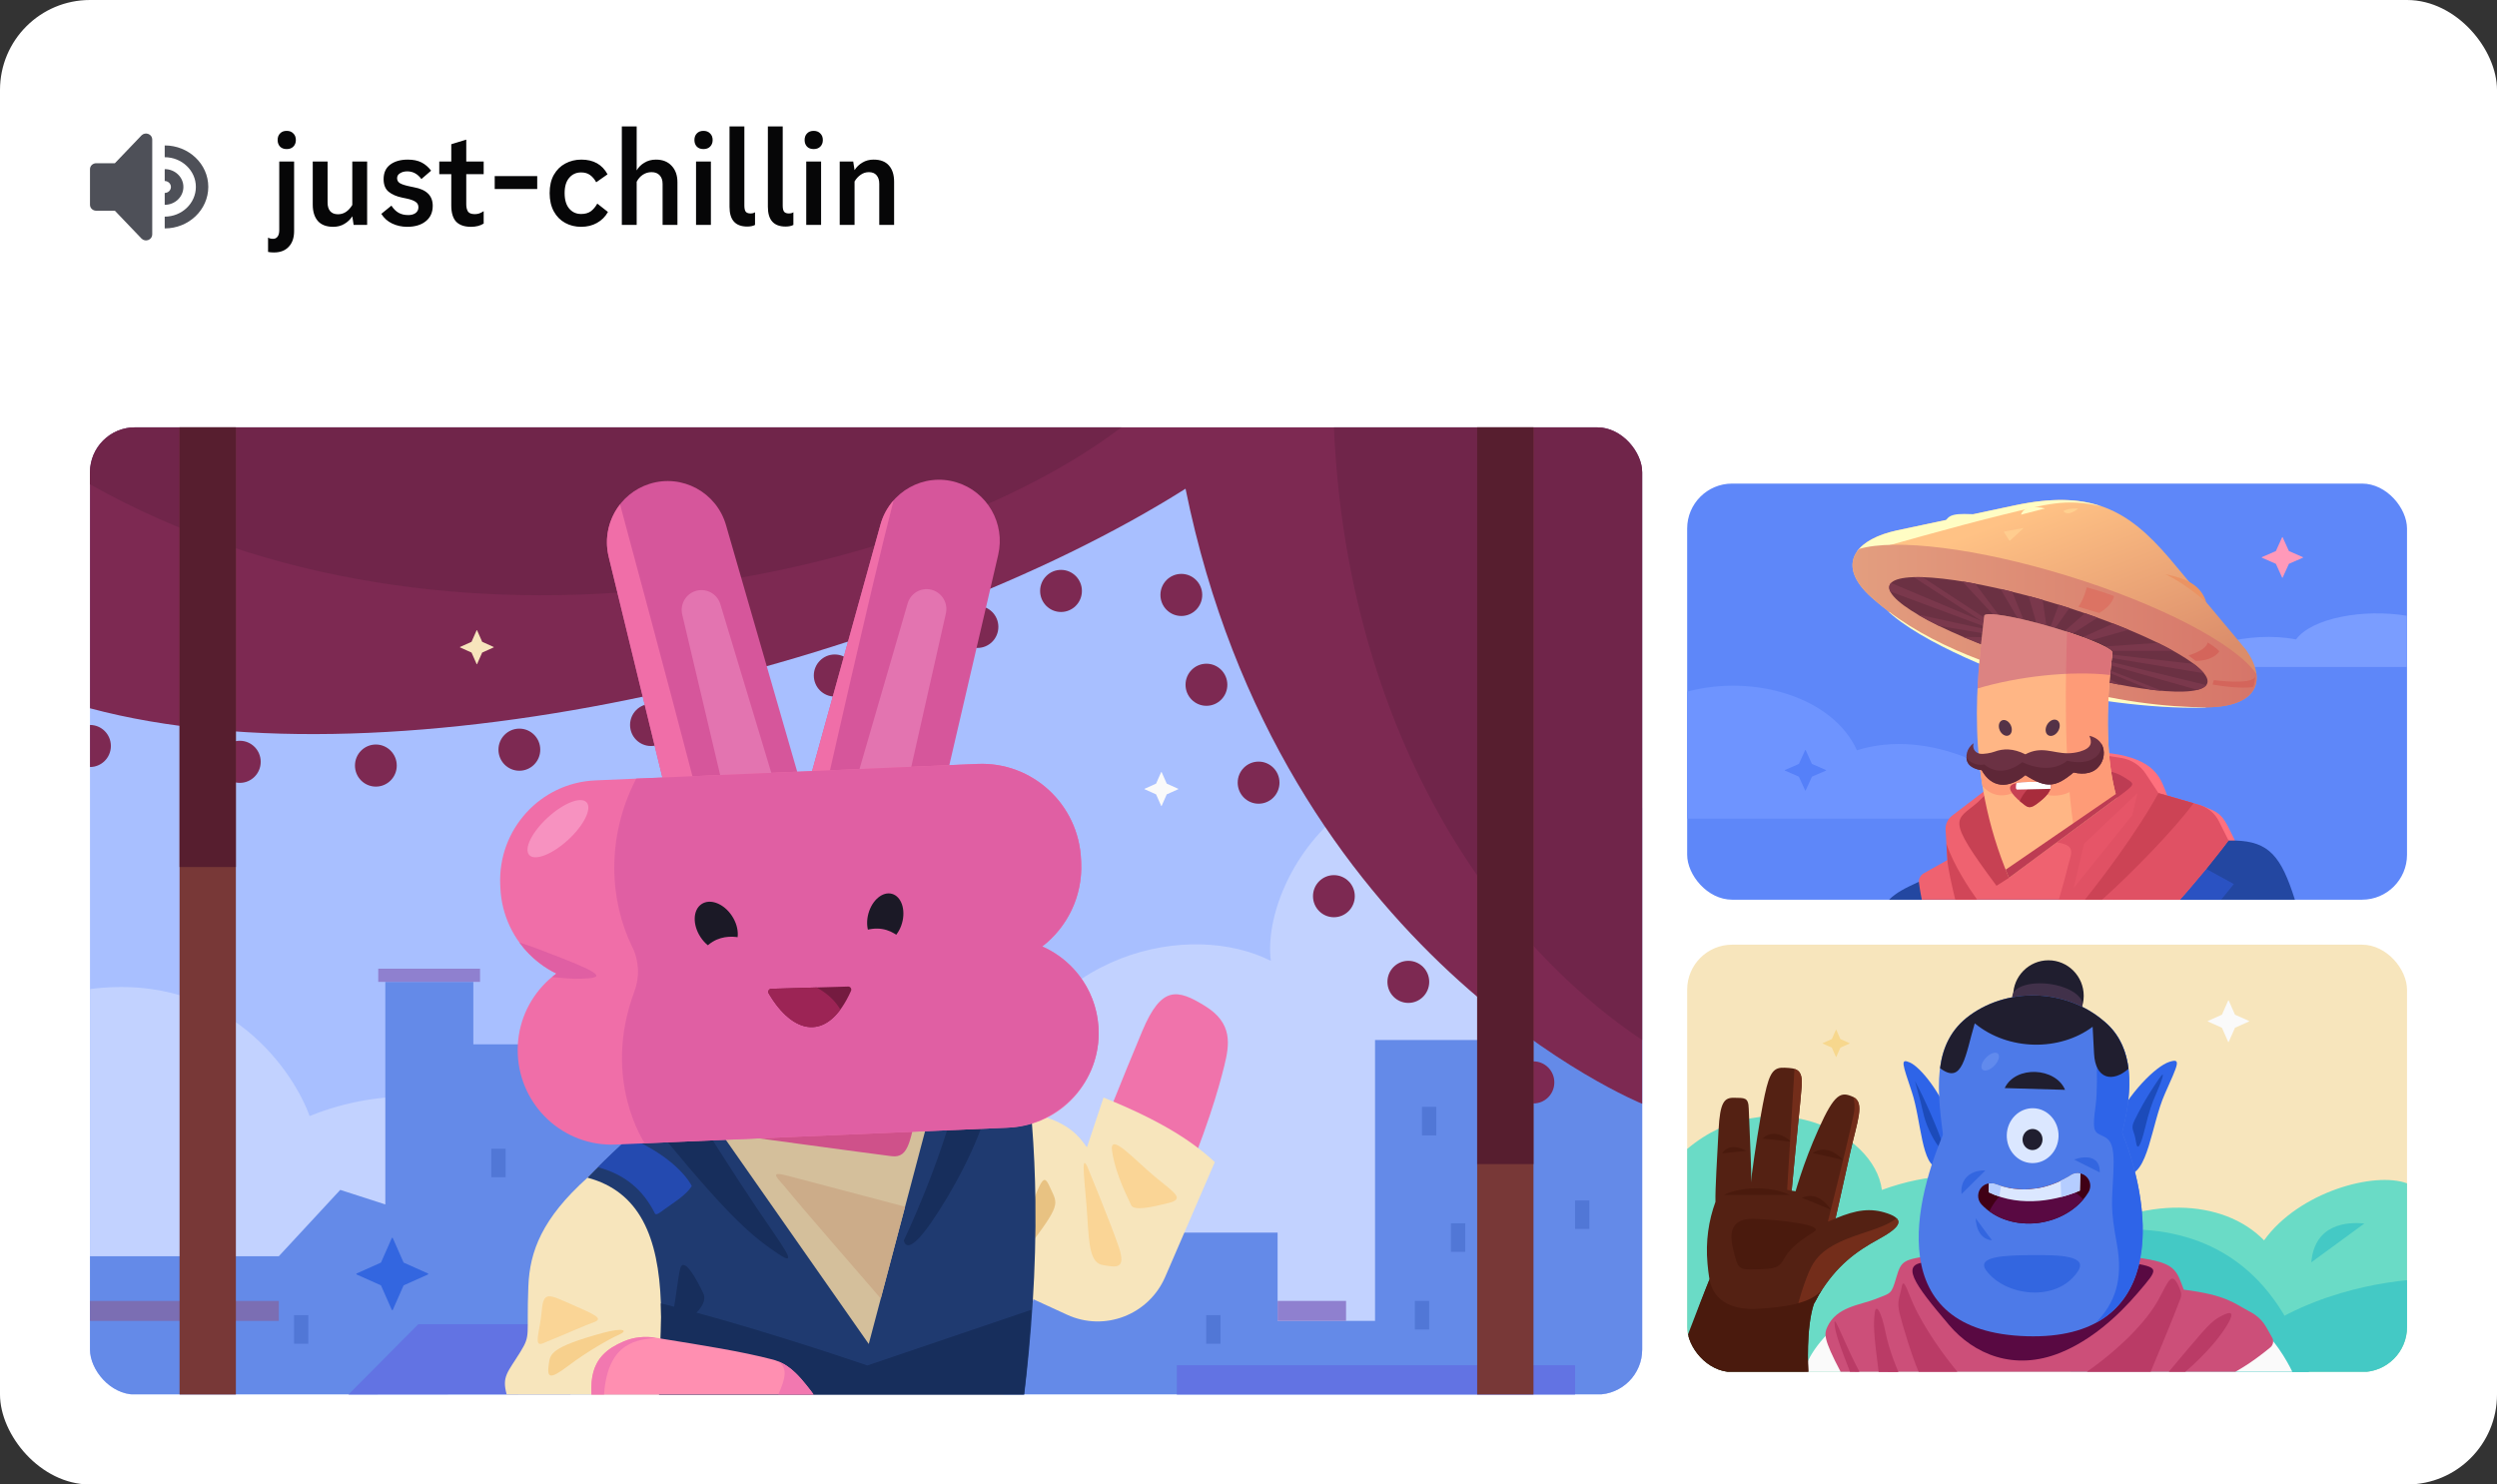 <svg width="222" height="132" viewBox="0 0 222 132" fill="none" xmlns="http://www.w3.org/2000/svg">
<rect x="0" y="0" width="222" height="132" fill="#333333" stroke="none"/>
<rect width="222" height="132" rx="8" fill="white"/>
<path d="M25.488 13.256C25.24 13.256 25.044 13.184 24.9 13.04C24.756 12.888 24.684 12.692 24.684 12.452C24.684 12.204 24.756 12.008 24.9 11.864C25.044 11.712 25.24 11.636 25.488 11.636C25.736 11.636 25.932 11.712 26.076 11.864C26.228 12.008 26.304 12.204 26.304 12.452C26.304 12.692 26.228 12.888 26.076 13.04C25.932 13.184 25.736 13.256 25.488 13.256ZM24.36 22.448C24.136 22.448 23.96 22.432 23.832 22.4V21.128C23.952 21.2 24.1 21.236 24.276 21.236C24.452 21.236 24.588 21.168 24.684 21.032C24.78 20.904 24.828 20.712 24.828 20.456V14.36H26.148V20.552C26.148 21.144 25.988 21.608 25.668 21.944C25.356 22.28 24.92 22.448 24.36 22.448ZM29.629 20.168C29.021 20.168 28.565 19.996 28.261 19.652C27.957 19.3 27.805 18.816 27.805 18.2V14.36H29.125V18.02C29.125 18.34 29.201 18.592 29.353 18.776C29.513 18.96 29.745 19.052 30.049 19.052C30.313 19.052 30.553 18.98 30.769 18.836C30.985 18.684 31.169 18.48 31.321 18.224V14.36H32.641V20H31.441L31.321 19.232C31.153 19.504 30.921 19.728 30.625 19.904C30.337 20.08 30.005 20.168 29.629 20.168ZM36.205 20.168C35.725 20.168 35.281 20.072 34.873 19.88C34.465 19.688 34.141 19.4 33.901 19.016L34.801 18.284C34.985 18.572 35.197 18.784 35.437 18.92C35.677 19.056 35.965 19.124 36.301 19.124C36.565 19.124 36.781 19.064 36.949 18.944C37.117 18.816 37.201 18.644 37.201 18.428C37.201 18.22 37.117 18.06 36.949 17.948C36.781 17.828 36.505 17.728 36.121 17.648L35.773 17.576C35.261 17.472 34.853 17.296 34.549 17.048C34.253 16.8 34.105 16.428 34.105 15.932C34.105 15.364 34.301 14.932 34.693 14.636C35.093 14.34 35.613 14.192 36.253 14.192C36.741 14.192 37.149 14.276 37.477 14.444C37.805 14.612 38.089 14.856 38.329 15.176L37.465 15.92C37.129 15.464 36.709 15.236 36.205 15.236C35.957 15.236 35.745 15.292 35.569 15.404C35.393 15.508 35.305 15.656 35.305 15.848C35.305 16.048 35.397 16.2 35.581 16.304C35.765 16.408 36.077 16.504 36.517 16.592L36.805 16.652C37.917 16.852 38.473 17.4 38.473 18.296C38.473 18.888 38.265 19.348 37.849 19.676C37.441 20.004 36.893 20.168 36.205 20.168ZM41.874 20.168C41.29 20.168 40.85 20.016 40.554 19.712C40.266 19.4 40.122 18.92 40.122 18.272V15.488H39.054V14.36H40.122V12.824L41.454 12.416V14.36H43.002V15.488H41.454V18.176C41.454 18.424 41.502 18.632 41.598 18.8C41.702 18.96 41.906 19.04 42.21 19.04C42.362 19.04 42.494 19.02 42.606 18.98C42.726 18.94 42.858 18.872 43.002 18.776V19.88C42.698 20.072 42.322 20.168 41.874 20.168ZM47.763 16.808H43.983V15.656H47.763V16.808ZM51.663 20.168C51.143 20.168 50.671 20.052 50.247 19.82C49.823 19.588 49.487 19.248 49.239 18.8C48.991 18.344 48.867 17.8 48.867 17.168C48.867 16.528 48.991 15.988 49.239 15.548C49.495 15.1 49.835 14.764 50.259 14.54C50.691 14.308 51.167 14.192 51.687 14.192C52.767 14.192 53.543 14.628 54.015 15.5L53.007 16.208C52.855 15.928 52.671 15.712 52.455 15.56C52.247 15.408 51.983 15.332 51.663 15.332C51.231 15.332 50.879 15.492 50.607 15.812C50.335 16.124 50.199 16.576 50.199 17.168C50.199 17.768 50.335 18.228 50.607 18.548C50.879 18.868 51.231 19.028 51.663 19.028C52.015 19.028 52.303 18.948 52.527 18.788C52.751 18.62 52.943 18.392 53.103 18.104L54.051 18.848C53.819 19.264 53.495 19.588 53.079 19.82C52.671 20.052 52.199 20.168 51.663 20.168ZM55.285 20V11.24H56.605V15.152C56.765 14.872 56.993 14.644 57.289 14.468C57.585 14.284 57.929 14.192 58.321 14.192C58.913 14.192 59.377 14.376 59.713 14.744C60.057 15.104 60.229 15.592 60.229 16.208V20H58.909V16.352C58.909 16.024 58.821 15.768 58.645 15.584C58.477 15.4 58.237 15.308 57.925 15.308C57.645 15.308 57.389 15.384 57.157 15.536C56.933 15.68 56.749 15.888 56.605 16.16V20H55.285ZM62.543 13.256C62.295 13.256 62.099 13.184 61.955 13.04C61.811 12.888 61.739 12.692 61.739 12.452C61.739 12.204 61.811 12.008 61.955 11.864C62.099 11.712 62.295 11.636 62.543 11.636C62.791 11.636 62.987 11.712 63.131 11.864C63.283 12.008 63.359 12.204 63.359 12.452C63.359 12.692 63.283 12.888 63.131 13.04C62.987 13.184 62.791 13.256 62.543 13.256ZM63.203 20H61.883V14.36H63.203V20ZM66.431 20.144C65.383 20.144 64.859 19.56 64.859 18.392V11.24H66.179V18.284C66.179 18.532 66.219 18.712 66.299 18.824C66.387 18.928 66.527 18.98 66.719 18.98C66.895 18.98 67.031 18.944 67.127 18.872V20C66.951 20.096 66.719 20.144 66.431 20.144ZM69.841 20.144C68.793 20.144 68.269 19.56 68.269 18.392V11.24H69.589V18.284C69.589 18.532 69.629 18.712 69.709 18.824C69.797 18.928 69.937 18.98 70.129 18.98C70.305 18.98 70.441 18.944 70.537 18.872V20C70.361 20.096 70.129 20.144 69.841 20.144ZM72.34 13.256C72.092 13.256 71.896 13.184 71.752 13.04C71.608 12.888 71.536 12.692 71.536 12.452C71.536 12.204 71.608 12.008 71.752 11.864C71.896 11.712 72.092 11.636 72.34 11.636C72.588 11.636 72.784 11.712 72.928 11.864C73.08 12.008 73.156 12.204 73.156 12.452C73.156 12.692 73.08 12.888 72.928 13.04C72.784 13.184 72.588 13.256 72.34 13.256ZM73 20H71.68V14.36H73V20ZM74.656 20V14.36H75.856L75.976 15.128C76.152 14.848 76.384 14.624 76.672 14.456C76.96 14.28 77.292 14.192 77.668 14.192C78.276 14.192 78.732 14.368 79.036 14.72C79.34 15.064 79.492 15.544 79.492 16.16V20H78.172V16.34C78.172 16.02 78.092 15.768 77.932 15.584C77.78 15.4 77.552 15.308 77.248 15.308C76.984 15.308 76.744 15.384 76.528 15.536C76.312 15.68 76.128 15.88 75.976 16.136V20H74.656Z" fill="#060607"/>
<path fill-rule="evenodd" clip-rule="evenodd" d="M13.193 11.914C12.987 11.829 12.748 11.876 12.589 12.03L10.213 14.514H8.552C8.248 14.514 8 14.753 8 15.039V18.212C8 18.498 8.248 18.737 8.552 18.737H10.213L12.589 21.221C12.748 21.375 12.987 21.422 13.193 21.337C13.398 21.26 13.535 21.067 13.535 20.849V12.397C13.535 12.192 13.402 11.991 13.193 11.914ZM14.644 12.932V13.979C16.168 13.979 17.414 15.168 17.414 16.617C17.414 18.075 16.172 19.263 14.644 19.263V20.311C16.78 20.311 18.518 18.66 18.518 16.613C18.518 14.582 16.78 12.932 14.644 12.932ZM14.644 15.039C15.56 15.039 16.305 15.749 16.305 16.621C16.305 17.502 15.56 18.212 14.644 18.212V17.156C14.948 17.156 15.196 16.916 15.196 16.621C15.196 16.335 14.948 16.095 14.644 16.095V15.039Z" fill="#4E5058"/>
<g clip-path="url(#clip0_106_166)">
<path d="M146 38H8V123.981H146V38Z" fill="#A8BFFF"/>
<path d="M87.899 98.235C92.658 84.162 106.047 81.925 112.986 85.438C112.023 77.917 121.699 62.304 140.034 71.83H146V121.395H88.553L87.899 98.235Z" fill="#C2D2FF"/>
<path d="M27.525 99.24C26.222 95.572 20.452 86.379 8 87.943V114.976H55.925C55.803 101.325 40.696 93.904 27.525 99.24Z" fill="#C2D2FF"/>
<path d="M8 123.981H146V92.478H122.251V117.451H113.586V109.6H93.762L57.892 92.863H42.083V87.306H34.258V107.098L30.25 105.805L24.785 111.707H8V123.981Z" fill="#648AE8"/>
<path d="M24.788 115.677H8V117.451H24.788V115.677Z" fill="#7B6EB3"/>
<path d="M30.982 124L37.196 117.742H50.723V123.981L30.982 124Z" fill="#6273E3"/>
<path d="M140.034 121.395H104.629V124H140.034V121.395Z" fill="#6273E3"/>
<path d="M86.903 57.614C87.929 57.614 88.761 56.776 88.761 55.742C88.761 54.709 87.929 53.871 86.903 53.871C85.877 53.871 85.045 54.709 85.045 55.742C85.045 56.776 85.877 57.614 86.903 57.614Z" fill="#7D2952"/>
<path d="M74.212 61.939C75.238 61.939 76.07 61.101 76.07 60.067C76.07 59.034 75.238 58.196 74.212 58.196C73.186 58.196 72.353 59.034 72.353 60.067C72.353 61.101 73.186 61.939 74.212 61.939Z" fill="#7D2952"/>
<path d="M57.876 66.335C58.902 66.335 59.734 65.497 59.734 64.463C59.734 63.43 58.902 62.592 57.876 62.592C56.849 62.592 56.017 63.43 56.017 64.463C56.017 65.497 56.849 66.335 57.876 66.335Z" fill="#7D2952"/>
<path d="M46.175 68.533C47.201 68.533 48.033 67.695 48.033 66.661C48.033 65.628 47.201 64.79 46.175 64.79C45.148 64.79 44.316 65.628 44.316 66.661C44.316 67.695 45.148 68.533 46.175 68.533Z" fill="#7D2952"/>
<path d="M33.417 69.945C34.443 69.945 35.275 69.107 35.275 68.074C35.275 67.04 34.443 66.202 33.417 66.202C32.391 66.202 31.559 67.04 31.559 68.074C31.559 69.107 32.391 69.945 33.417 69.945Z" fill="#7D2952"/>
<path d="M21.321 69.612C22.347 69.612 23.179 68.775 23.179 67.741C23.179 66.707 22.347 65.869 21.321 65.869C20.295 65.869 19.463 66.707 19.463 67.741C19.463 68.775 20.295 69.612 21.321 69.612Z" fill="#7D2952"/>
<path d="M136.333 98.119C137.359 98.119 138.191 97.281 138.191 96.247C138.191 95.213 137.359 94.376 136.333 94.376C135.307 94.376 134.475 95.213 134.475 96.247C134.475 97.281 135.307 98.119 136.333 98.119Z" fill="#7D2952"/>
<path d="M143.433 38H8V62.98C35.253 70.278 80.444 59.208 105.402 43.456C113.878 85.179 146 98.148 146 98.148V40.586C146 39.157 144.851 38 143.433 38Z" fill="#7D2952"/>
<path d="M8 38V43.065C39.961 61.076 82.042 51.414 99.699 38H8Z" fill="#70254A"/>
<path d="M146.001 38H118.594C119.662 62.967 131.052 82.442 146.001 92.478V38Z" fill="#70254A"/>
<path d="M101.563 91.663C99.955 95.478 97.061 102.763 97.061 102.763L104.403 107.376C107.356 100.426 108.357 96.738 108.839 94.809C109.317 92.876 109.625 90.988 107.138 89.453C104.651 87.917 103.258 87.649 101.563 91.663Z" fill="#F073AB"/>
<path d="M108.003 103.336L103.597 113.534C102.136 116.918 98.205 118.437 94.871 116.905L78.445 109.367L86.635 96.386L96.645 102.001L98.109 97.592C103.269 99.677 106.036 101.5 108.003 103.336Z" fill="#F7E5BC"/>
<path d="M88.897 98.39C95.533 99.486 96.127 100.879 97.905 104.36L90.793 103.565L88.897 98.39Z" fill="#F7E5BC"/>
<path d="M57.763 43.02C55.035 43.873 53.437 46.718 54.117 49.51L60.696 76.552L72.459 74.102L64.548 46.695C63.707 43.776 60.648 42.118 57.763 43.02Z" fill="#D6569B"/>
<path d="M64.337 70.223L68.968 70.023L64.045 53.725C63.75 52.743 62.688 52.222 61.734 52.588C60.913 52.904 60.451 53.787 60.656 54.65L64.337 70.223Z" fill="#E374B0"/>
<path d="M61.829 70.023C59.053 59.417 56.35 49.378 55.128 44.849C54.13 46.123 53.706 47.826 54.117 49.513L59.136 70.139L61.829 70.023Z" fill="#F06EA8"/>
<path d="M85.033 42.888C87.77 43.712 89.394 46.537 88.746 49.339L82.446 76.449L70.658 74.125L78.284 46.637C79.099 43.705 82.138 42.015 85.033 42.888Z" fill="#D6569B"/>
<path d="M72.203 68.562L73.294 70.699C73.294 70.699 77.479 52.103 79.443 44.504C78.92 45.102 78.513 45.819 78.285 46.637L72.203 68.562Z" fill="#F06EA8"/>
<path d="M80.574 70.159L75.943 70.007L80.696 53.657C80.982 52.672 82.038 52.138 82.994 52.497C83.819 52.807 84.291 53.683 84.095 54.546L80.574 70.159Z" fill="#E374B0"/>
<path d="M87.674 85.984L53.693 87.448C48.815 87.659 44.694 83.847 44.486 78.934L44.473 78.666C44.264 73.753 48.048 69.603 52.926 69.392L86.906 67.928C91.785 67.718 95.905 71.529 96.114 76.442L96.127 76.71C96.332 81.621 92.548 85.774 87.674 85.984Z" fill="#F06EA8"/>
<path d="M57.75 118.577C55.741 116.715 53.806 114.953 53.386 114.268C52.965 113.583 53.668 113.363 54.679 113.01C55.69 112.658 56.556 113.883 57.571 116.004C58.585 118.127 59.573 120.267 57.75 118.577Z" fill="#F2C591"/>
<path d="M93.763 109.6L91.821 115.732L91.577 116.508L89.205 124H45.048C44.602 122.378 45.132 122.051 46.262 120.215C47.221 118.654 46.797 118.845 46.974 114.377C47.096 111.261 48.2 108.343 52.231 104.719C53.444 103.646 53.746 103.223 54.997 102.059C55.119 101.946 55.241 101.833 55.363 101.723C55.434 101.661 55.504 101.597 55.575 101.532C55.649 101.464 55.726 101.396 55.803 101.325L85.977 96.525L85.98 96.528L92.055 106.733L93.763 109.6Z" fill="#F7E5BC"/>
<path d="M90.797 109.623C92.662 104.632 92.736 104.199 93.384 105.644C94.032 107.089 94.389 107.018 91.301 111.068C88.211 115.121 89.989 111.785 90.797 109.623Z" fill="#E8C282"/>
<path d="M91.821 115.731C91.641 118.682 91.368 121.462 91.06 124H58.595C58.636 122.678 58.685 121.032 58.739 119.022C58.746 118.818 58.752 118.611 58.758 118.401C58.771 117.971 58.778 117.548 58.778 117.137C58.778 116.717 58.771 116.303 58.758 115.899C58.559 109.997 56.865 105.95 52.231 104.719C53.078 103.852 53.993 102.967 54.997 102.058C55.119 101.945 55.241 101.832 55.363 101.722C55.507 101.593 55.655 101.46 55.806 101.328L85.98 96.528C88.358 97.423 89.94 98.034 91.744 99.876C91.93 102.194 92.026 104.489 92.055 106.732C92.094 109.848 92 112.871 91.821 115.731Z" fill="#1F3A70"/>
<path d="M85.979 96.528L85.558 96.596C85.321 96.854 85.167 97.038 85.167 97.038C83.626 103.513 80.359 110.294 80.359 110.294C80.359 110.294 80.529 111.962 82.763 108.743C84.676 105.982 86.961 101.784 87.898 98.234C87.263 97.659 86.624 97.09 85.979 96.528Z" fill="#172E5C"/>
<path d="M59.185 101.348C65.014 108.43 67.01 110.03 69.179 111.485C71.166 112.817 69.535 110.767 67.276 107.412C65.017 104.057 62.398 99.865 62.398 99.865L59.185 101.348Z" fill="#172E5C"/>
<path d="M91.707 116.462C91.547 119.103 91.316 121.631 91.043 124H58.594C58.636 122.678 58.684 121.033 58.738 119.022C58.745 118.818 58.751 118.612 58.757 118.402C58.77 117.972 58.777 117.548 58.777 117.138C58.777 116.821 58.77 116.511 58.761 116.2C58.757 116.1 58.757 116 58.754 115.9H58.757C65.776 117.606 75.009 120.693 77.108 121.417L91.576 116.507L91.707 116.462Z" fill="#172E5C"/>
<path d="M61.503 105.456C61.503 105.456 61.211 106.054 59.953 106.91C58.695 107.767 58.361 108.168 58.214 107.877C57.193 105.837 55.582 104.431 53.162 103.788C53.996 102.928 54.918 102.055 55.909 101.137C60.402 103.064 61.503 105.456 61.503 105.456Z" fill="#244AB0"/>
<path d="M83.32 96.525L77.238 119.507L61.625 97.204L83.32 96.525Z" fill="#D4BF9B"/>
<path d="M80.466 107.301L70.071 104.557C68.197 104.063 69.144 104.719 70.071 105.882C70.851 106.862 76.538 113.423 78.306 115.466L80.466 107.301Z" fill="#CCAC89"/>
<path d="M65.016 100.889C65.016 100.889 77.657 102.612 79.275 102.809C80.892 103.006 80.911 101.27 81.739 97.86L66.386 98.985L65.016 100.889Z" fill="#CF518A"/>
<path d="M89.686 100.268L54.733 101.774C50.125 101.971 46.232 98.371 46.033 93.732C45.837 89.091 49.413 85.17 54.018 84.969L88.97 83.463C93.579 83.266 97.472 86.867 97.671 91.505C97.87 96.147 94.295 100.071 89.686 100.268Z" fill="#F06EA8"/>
<path d="M89.494 100.278C93.974 100.084 97.655 96.441 97.681 91.925C97.7 88.422 95.611 85.457 92.658 84.161C94.873 82.455 96.253 79.73 96.124 76.711L96.112 76.442C95.906 71.532 91.782 67.718 86.907 67.928L56.563 69.234C53.835 74.493 54.211 80.15 56.22 84.219C56.83 85.457 56.881 86.889 56.396 88.182C53.466 96.018 57.33 101.661 57.327 101.661L89.494 100.278Z" fill="#E05FA3"/>
<path d="M72.331 124H52.581C52.561 123.616 52.565 123.26 52.593 122.93C52.597 122.904 52.6 122.882 52.6 122.856C52.613 122.746 52.626 122.643 52.642 122.539C52.67 122.342 52.712 122.154 52.76 121.977C52.792 121.867 52.828 121.757 52.866 121.653C52.927 121.498 52.995 121.35 53.068 121.211C53.145 121.068 53.229 120.936 53.319 120.813C53.38 120.729 53.447 120.648 53.514 120.571C53.55 120.532 53.585 120.493 53.62 120.458C54.086 119.969 54.702 119.598 55.453 119.278C56.355 118.89 57.356 118.796 58.325 118.954C58.463 118.977 58.601 119 58.739 119.022C62.581 119.646 65.902 120.16 68.711 120.894C68.849 120.929 68.983 120.971 69.112 121.026C69.503 121.169 69.85 121.366 70.171 121.608C70.235 121.657 70.296 121.705 70.36 121.757C70.421 121.809 70.482 121.86 70.543 121.915C70.604 121.967 70.665 122.022 70.723 122.08C70.784 122.138 70.842 122.197 70.899 122.255C70.957 122.316 71.015 122.374 71.073 122.439C71.13 122.5 71.185 122.562 71.243 122.626C71.525 122.95 71.804 123.299 72.09 123.667C72.18 123.784 72.26 123.893 72.331 124Z" fill="#FF8FB1"/>
<path d="M64.98 84.383C65.757 83.87 65.804 82.559 65.086 81.456C64.368 80.353 63.156 79.874 62.379 80.387C61.602 80.9 61.555 82.21 62.273 83.314C62.991 84.417 64.203 84.895 64.98 84.383Z" fill="#1B1926"/>
<path d="M80.202 82.065C80.533 80.871 80.133 79.713 79.306 79.481C78.48 79.248 77.542 80.028 77.21 81.223C76.878 82.417 77.279 83.575 78.105 83.807C78.931 84.04 79.87 83.26 80.202 82.065Z" fill="#1B1926"/>
<path d="M49.895 85.176C47.995 84.436 47.517 84.239 46.182 83.806C47.241 85.273 48.563 86.124 49.471 86.566C49.336 86.666 49.214 86.78 49.086 86.886C50.12 86.957 50.787 87.061 51.724 87.025C53.55 86.961 53.858 86.718 49.895 85.176Z" fill="#E05FA3"/>
<path d="M50.503 74.684C51.912 73.391 52.651 71.898 52.153 71.347C51.655 70.797 50.11 71.398 48.701 72.691C47.292 73.983 46.554 75.477 47.052 76.027C47.549 76.578 49.095 75.976 50.503 74.684Z" fill="#F792C0"/>
<path d="M48.26 119.452C50.943 118.347 51.871 117.907 52.785 117.578C53.7 117.248 52.914 116.908 50.86 116.007C48.806 115.105 48.318 114.765 48.17 116.533C48.023 118.302 47.378 119.818 48.26 119.452Z" fill="#FAD596"/>
<path d="M53.563 118.531C48.967 119.788 48.922 120.415 48.803 121.22C48.617 122.49 48.79 122.756 50.504 121.463C52.218 120.17 54.147 119.074 55.023 118.686C55.899 118.301 55.447 118.017 53.563 118.531Z" fill="#F7D08D"/>
<path d="M59.535 118.495C60.414 113.828 60.299 112.561 60.71 112.483C61.12 112.406 61.823 113.531 62.529 115.008C63.235 116.485 59.535 118.495 59.535 118.495Z" fill="#172E5C"/>
<path d="M58.325 118.954C56.855 119.139 54.027 119.178 53.706 124H52.583C52.541 123.202 52.602 122.539 52.76 121.977C52.792 121.867 52.827 121.757 52.865 121.653C52.926 121.498 52.994 121.35 53.068 121.211C53.145 121.068 53.228 120.936 53.318 120.813C53.379 120.729 53.446 120.648 53.514 120.571C53.549 120.532 53.584 120.493 53.62 120.458C54.085 119.969 54.701 119.598 55.452 119.278C56.354 118.89 57.355 118.796 58.325 118.954Z" fill="#F278B0"/>
<path d="M69.195 124C69.853 122.539 70.068 121.569 69.111 121.026C69.734 121.259 70.251 121.627 70.722 122.08C70.783 122.138 70.841 122.196 70.899 122.254C70.957 122.316 71.014 122.374 71.072 122.439C71.13 122.5 71.184 122.561 71.242 122.626C71.525 122.949 71.804 123.298 72.09 123.667C72.179 123.783 72.26 123.893 72.33 124H69.195Z" fill="#F278B0"/>
<path d="M68.344 88.337C70.465 91.954 73.568 92.775 75.661 88.111C75.744 87.927 75.606 87.717 75.407 87.723L68.568 87.924C68.36 87.93 68.238 88.16 68.344 88.337Z" fill="#751B40"/>
<path d="M62.066 85.199C63.546 82.342 66.412 83.544 66.412 83.544L64.996 86.722L62.066 85.199Z" fill="#E05FA3"/>
<path d="M76.506 82.875C79.468 81.663 80.883 84.446 80.883 84.446L77.761 85.946L76.506 82.875Z" fill="#E05FA3"/>
<path d="M72.607 87.804L68.56 87.92C68.354 87.927 68.236 88.153 68.338 88.331C70.158 91.437 72.703 92.484 74.712 89.772C74.356 89.152 73.724 88.418 72.607 87.804Z" fill="#9C2455"/>
<path d="M96.667 103.726C96.667 103.726 98.766 108.808 99.465 110.873C100.165 112.942 99.18 112.67 98.066 112.493C96.952 112.312 96.83 110.86 96.667 108.171C96.506 105.478 96.028 102.411 96.667 103.726Z" fill="#FAD596"/>
<path d="M98.872 102.363C99.209 104.57 100.335 106.6 100.563 107.153C100.791 107.706 102.437 107.337 103.901 106.969C105.364 106.6 104.45 106.093 102.665 104.619C100.884 103.145 98.599 100.565 98.872 102.363Z" fill="#FAD596"/>
<path d="M33.854 114.287L31.71 113.327C31.672 113.311 31.672 113.256 31.71 113.236L33.854 112.276C33.864 112.27 33.874 112.263 33.88 112.25L34.833 110.091C34.849 110.052 34.904 110.052 34.923 110.091L35.876 112.25C35.883 112.26 35.889 112.27 35.902 112.276L38.046 113.236C38.084 113.252 38.084 113.307 38.046 113.327L35.902 114.287C35.892 114.293 35.883 114.3 35.876 114.313L34.923 116.472C34.907 116.511 34.852 116.511 34.833 116.472L33.88 114.313C33.874 114.3 33.867 114.29 33.854 114.287Z" fill="#3366E0"/>
<path d="M102.774 70.631L101.766 70.179C101.747 70.169 101.747 70.146 101.766 70.137L102.774 69.684C102.781 69.681 102.784 69.678 102.787 69.671L103.236 68.656C103.243 68.637 103.268 68.637 103.278 68.656L103.727 69.671C103.73 69.678 103.734 69.681 103.74 69.684L104.748 70.137C104.767 70.146 104.767 70.169 104.748 70.179L103.74 70.631C103.734 70.634 103.73 70.638 103.727 70.644L103.278 71.659C103.272 71.678 103.246 71.678 103.236 71.659L102.787 70.644C102.784 70.638 102.781 70.631 102.774 70.631Z" fill="#FAFAFA"/>
<path d="M41.913 58.022L40.905 57.569C40.886 57.559 40.886 57.537 40.905 57.527L41.913 57.074C41.919 57.071 41.922 57.068 41.926 57.062L42.375 56.047C42.385 56.027 42.407 56.027 42.417 56.047L42.866 57.062C42.869 57.068 42.872 57.071 42.879 57.074L43.886 57.527C43.906 57.537 43.906 57.559 43.886 57.569L42.879 58.022C42.872 58.025 42.869 58.028 42.866 58.034L42.417 59.049C42.41 59.069 42.385 59.069 42.375 59.049L41.926 58.034C41.922 58.028 41.919 58.022 41.913 58.022Z" fill="#F7E5BC"/>
<path d="M136.337 38H131.33V124H136.337V38Z" fill="#783837"/>
<path d="M20.971 38H15.965V124H20.971V38Z" fill="#783837"/>
<path d="M136.337 38H131.33V103.513H136.337V38Z" fill="#571E2F"/>
<path d="M20.971 38H15.965V77.095H20.971V38Z" fill="#571E2F"/>
<path d="M105.028 54.773C106.054 54.773 106.886 53.935 106.886 52.901C106.886 51.868 106.054 51.03 105.028 51.03C104.002 51.03 103.17 51.868 103.17 52.901C103.17 53.935 104.002 54.773 105.028 54.773Z" fill="#7D2952"/>
<path d="M94.331 54.417C95.357 54.417 96.189 53.579 96.189 52.546C96.189 51.512 95.357 50.674 94.331 50.674C93.305 50.674 92.473 51.512 92.473 52.546C92.473 53.579 93.305 54.417 94.331 54.417Z" fill="#7D2952"/>
<path d="M8 64.463V68.203C9.027 68.203 9.858 67.366 9.858 66.332C9.858 65.297 9.027 64.463 8 64.463Z" fill="#7D2952"/>
<path d="M107.26 62.76C108.287 62.76 109.119 61.922 109.119 60.889C109.119 59.855 108.287 59.017 107.26 59.017C106.234 59.017 105.402 59.855 105.402 60.889C105.402 61.922 106.234 62.76 107.26 62.76Z" fill="#7D2952"/>
<path d="M118.592 81.56C119.619 81.56 120.451 80.722 120.451 79.688C120.451 78.655 119.619 77.817 118.592 77.817C117.566 77.817 116.734 78.655 116.734 79.688C116.734 80.722 117.566 81.56 118.592 81.56Z" fill="#7D2952"/>
<path d="M125.21 89.178C126.236 89.178 127.068 88.34 127.068 87.307C127.068 86.273 126.236 85.435 125.21 85.435C124.184 85.435 123.352 86.273 123.352 87.307C123.352 88.34 124.184 89.178 125.21 89.178Z" fill="#7D2952"/>
<path d="M111.897 71.465C112.923 71.465 113.755 70.627 113.755 69.594C113.755 68.56 112.923 67.722 111.897 67.722C110.871 67.722 110.039 68.56 110.039 69.594C110.039 70.627 110.871 71.465 111.897 71.465Z" fill="#7D2952"/>
<path d="M127.697 98.419H126.426V100.957H127.697V98.419Z" fill="#5177D6"/>
<path d="M141.304 106.742H140.033V109.28H141.304V106.742Z" fill="#5177D6"/>
<path d="M130.269 108.776H128.998V111.313H130.269V108.776Z" fill="#5177D6"/>
<path d="M127.062 115.677H125.791V118.214H127.062V115.677Z" fill="#5177D6"/>
<path d="M108.509 116.944H107.238V119.481H108.509V116.944Z" fill="#5177D6"/>
<path d="M44.953 102.143H43.682V104.68H44.953V102.143Z" fill="#5177D6"/>
<path d="M27.41 116.944H26.139V119.481H27.41V116.944Z" fill="#5177D6"/>
<path d="M42.679 86.136H33.629V87.31H42.679V86.136Z" fill="#8F80CF"/>
<path d="M119.674 115.677H113.586V117.451H119.674V115.677Z" fill="#8F80CF"/>
</g>
<g clip-path="url(#clip1_106_166)">
<path d="M214 43H150V80H214V43Z" fill="#5E87F9"/>
<path d="M150 61.501C155.946 59.902 162.961 62.002 165.094 66.715C171.479 64.712 178.865 68.429 182.341 72.79H150V61.501Z" fill="#6E94FF"/>
<path d="M214 54.754C210.114 54.11 205.529 54.956 204.135 56.858C199.961 56.05 195.135 57.549 192.863 59.308H214V54.754Z" fill="#7A9DFF"/>
<path d="M198.776 74.904C197.577 72.416 197.613 72.311 195.496 71.562L198.311 75.523L198.776 74.904Z" fill="#FF707E"/>
<path d="M166.125 52.876C166.165 52.916 166.209 52.957 166.254 52.996C166.346 53.084 166.443 53.167 166.537 53.252C166.574 53.281 166.607 53.313 166.644 53.342C166.726 53.411 166.8 53.477 166.867 53.535C171.827 57.721 178.206 59.498 182.516 60.767C188.081 62.408 192.714 62.883 196.188 62.897C200.691 62.854 201.601 60.542 199.702 57.798L198.622 56.504L193.119 49.929C193.03 49.82 192.938 49.715 192.848 49.608C189.226 45.379 185.96 43.485 179.102 44.945L168.67 47.162C168.659 47.165 168.647 47.165 168.637 47.17C164.992 47.957 163.283 50.122 166.125 52.876Z" fill="url(#paint0_linear_106_166)"/>
<path d="M178.135 45.756C173.966 46.765 166.823 48.811 166.823 48.811L165.094 49.053C165.696 48.185 166.961 47.531 168.637 47.168C168.648 47.166 168.66 47.166 168.67 47.161L179.102 44.943C182.339 44.255 184.771 44.321 186.824 45.019C183.646 44.276 181.805 44.867 178.135 45.756Z" fill="#FFFDC4"/>
<path d="M182.213 61.301C178.55 60.222 170.722 57.176 167.684 54.194C168.395 54.893 167.693 53.635 169.064 54.291C176.267 57.737 192.632 62.398 196.188 62.899C192.7 63.099 185.94 62.399 182.213 61.301Z" fill="#FFFDC4"/>
<path d="M165.281 48.812C168.499 47.87 175.748 48.721 183.779 51.191C192.163 53.768 198.823 57.315 200.605 59.929C200.815 61.641 199.446 62.865 196.186 62.898C192.712 62.883 188.08 62.41 182.514 60.767C178.205 59.498 171.826 57.723 166.865 53.535C166.798 53.477 166.724 53.411 166.642 53.343C166.605 53.313 166.572 53.281 166.535 53.252C166.442 53.169 166.346 53.084 166.252 52.996C166.207 52.957 166.163 52.916 166.122 52.877C164.464 51.269 164.359 49.862 165.281 48.812Z" fill="url(#paint1_linear_106_166)"/>
<path d="M196.245 60.752C196.714 59.283 190.768 56.148 182.965 53.749C175.163 51.35 168.457 50.596 167.989 52.064C167.52 53.533 173.466 56.668 181.269 59.067C189.071 61.466 195.777 62.22 196.245 60.752Z" fill="#6B3143"/>
<path d="M168.057 52.599C167.961 52.402 167.935 52.223 167.987 52.063C168.013 51.979 168.057 51.906 168.124 51.836L176.182 55.227L170.144 51.322C170.39 51.312 170.649 51.312 170.928 51.322L176.526 54.992C176.752 54.95 177.095 54.953 177.525 54.993L174.459 51.697C174.831 51.756 175.216 51.825 175.611 51.898L177.967 55.044C178.443 55.11 178.995 55.211 179.606 55.348L177.855 52.368C178.198 52.448 178.543 52.529 178.896 52.616L180.046 55.449C180.399 55.534 180.768 55.629 181.148 55.734L180.348 52.992C180.761 53.101 181.18 53.218 181.605 53.343L181.984 55.95H181.896C181.996 55.98 182.094 56.009 182.195 56.039L183.044 53.769C183.364 53.867 183.675 53.966 183.987 54.069L182.517 56.14C182.768 56.219 183.016 56.3 183.255 56.381L185.37 54.527C185.75 54.659 186.125 54.79 186.488 54.922L183.877 56.598C184.147 56.694 184.403 56.79 184.651 56.887L187.884 55.446C188.353 55.629 188.81 55.812 189.247 55.993L185.245 57.128C185.589 57.271 185.909 57.413 186.19 57.55L191.849 57.164C192.336 57.401 192.79 57.639 193.209 57.872H186.809C186.979 57.968 187.125 58.06 187.248 58.146L195.045 59.035C195.435 59.33 195.74 59.61 195.948 59.866L187.628 58.484C187.685 58.563 187.705 58.634 187.686 58.694C187.668 58.748 187.615 58.791 187.537 58.823L196.156 60.919C196.015 61.105 195.747 61.248 195.365 61.346H195.362L186.719 58.896C186.342 58.878 185.873 58.82 185.328 58.725L192.217 61.429C191.882 61.404 191.529 61.363 191.158 61.319H191.151L184.446 58.551C184.367 58.533 184.285 58.514 184.203 58.495L188.52 60.9C187.862 60.773 187.179 60.63 186.466 60.466H186.463L183.353 58.291C182.816 58.154 182.251 57.994 181.669 57.815C180.96 57.597 180.292 57.369 179.677 57.14L177.026 57.625C176.142 57.296 175.306 56.961 174.523 56.63L178.577 56.706C178.571 56.703 178.564 56.7 178.556 56.697L172.356 55.641L172.353 55.638C171.655 55.294 171.022 54.955 170.473 54.631L177.328 56.124C177.163 56.036 177.017 55.953 176.886 55.873L168.057 52.599Z" fill="#7A384C"/>
<path d="M204.03 80H167.953C168.586 79.367 169.369 78.977 170.596 78.409L173.39 78.038L174.417 77.899L176.648 77.601L178.336 77.377H178.34L179.348 77.243L179.789 77.185L183.962 76.628L184.937 76.496L186.51 76.287L187.132 76.203L188.356 76.041L188.65 76.003L191.356 75.643L197.788 74.786L198.125 74.739C198.326 74.734 198.515 74.734 198.7 74.739C201.744 74.818 202.814 76.155 204.03 80Z" fill="#2347A1"/>
<path d="M198.605 78.611L197.477 80H190.883L194.553 76.385L196.15 77.262L198.605 78.611Z" fill="#2A52C2"/>
<path d="M198.125 74.74C198.125 74.74 198.058 74.829 197.936 74.994C197.885 75.06 197.83 75.133 197.763 75.222C197.704 75.295 197.641 75.38 197.567 75.477C197.229 75.913 196.745 76.527 196.152 77.26C195.735 77.763 195.266 78.323 194.755 78.92C194.607 79.094 194.452 79.272 194.296 79.453C194.138 79.632 193.981 79.813 193.816 79.998H170.857C170.672 79.03 170.598 78.407 170.598 78.407V78.403C170.598 78.095 170.767 77.804 171.043 77.65L173.135 76.473V76.469H173.14L173.128 76.318C173.123 76.268 173.12 76.217 173.12 76.172C173.104 75.932 173.089 75.716 173.082 75.539L173.07 75.347C173.062 75.227 173.058 75.138 173.053 75.084C173.049 75.041 173.049 75.018 173.049 75.018L172.975 73.801C172.943 73.302 173.164 72.828 173.564 72.522L176.341 70.402L176.588 70.21L177.352 69.631L179.272 68.164L180.369 68.006C180.369 68.006 180.369 68.006 180.373 68.006L181.824 67.79H181.841L183.797 67.508L184.367 67.423L185.834 67.212L186.534 67.108L186.651 67.092L187.032 67.15L187.532 67.228L188.571 67.39C189.476 67.533 190.274 68.043 190.77 68.8L191.895 70.518H191.899L191.981 70.544H191.986L192.694 70.749L195.026 71.425L195.498 71.564C195.608 71.602 195.714 71.641 195.812 71.679C195.82 71.679 195.829 71.684 195.836 71.687C196.461 71.953 196.973 72.432 197.275 73.038L198.125 74.74Z" fill="#EF6270"/>
<path d="M192.693 70.75C192.135 69.392 191.846 67.779 188.353 67.092L185.781 66.715L185.985 68.774L190.86 71.928L192.693 70.75Z" fill="#FF707E"/>
<path d="M198.125 74.74C198.125 74.74 198.058 74.829 197.936 74.994C197.886 75.06 197.831 75.133 197.764 75.222C197.704 75.295 197.642 75.38 197.567 75.477C197.229 75.913 196.746 76.527 196.152 77.26C195.735 77.763 195.266 78.323 194.756 78.92C194.607 79.094 194.452 79.272 194.296 79.453C194.138 79.632 193.977 79.816 193.812 79.998H183.045C183.297 79.133 183.67 77.817 183.844 77.068C183.88 76.913 183.919 76.767 183.962 76.628C184.221 75.704 184.434 75.145 182.865 74.902L183.026 74.103L183.737 70.547C183.742 70.552 183.742 70.547 183.742 70.547L183.926 69.609C183.926 69.605 183.926 69.605 183.926 69.602L184.068 68.922V68.918L184.304 67.745V67.74L184.367 67.423L185.834 67.212L186.534 67.108L186.652 67.092L187.033 67.15L187.533 67.228L188.572 67.39C189.476 67.533 190.274 68.043 190.77 68.8L191.898 70.518L191.98 70.544H191.984L192.693 70.749L195.025 71.425L195.497 71.564C195.607 71.602 195.713 71.641 195.811 71.679C195.818 71.679 195.827 71.684 195.835 71.687C196.46 71.953 196.972 72.432 197.274 73.038L198.125 74.74Z" fill="#E05164"/>
<path d="M188.2 70.946C189.956 69.65 189.837 69.751 188.867 69.125C187.898 68.498 186.877 68.495 186.877 68.495L188.2 70.946Z" fill="#BD3C53"/>
<path d="M188.648 76.004L185.784 79.999H183.617C184.797 78.756 186.028 77.428 187.13 76.204C188.7 74.455 189.998 72.925 190.485 72.18L190.336 73.127L190.23 73.799L188.648 76.004Z" fill="#E05164"/>
<path d="M192.351 78.475C191.941 78.861 191.324 79.359 190.466 80H187.775C189.046 79.483 190.706 78.722 191.788 78.054C193.436 77.034 193.22 77.668 192.351 78.475Z" fill="#E05164"/>
<path d="M175.817 71.353C173.878 73.021 172.9 72.577 177.503 78.763L178.612 78.053L181.817 74.513L177.74 69.475L175.817 71.353Z" fill="#C74153"/>
<path d="M176.418 54.742C176.531 54.368 179.174 54.81 182.32 55.731C185.467 56.651 187.926 57.7 187.813 58.074C187.168 63.22 187.262 67.777 188.201 70.946L178.613 78.054C174.585 68.558 175.812 60.142 176.418 54.742Z" fill="#FFB685"/>
<path d="M180.653 67.814L184.361 67.747L184.769 69.878C183.315 71.317 181.174 70.745 180.097 69.801C178.66 71.015 177.27 71.005 176.288 69.932C176.281 69.924 176.27 69.912 176.26 69.902C176.163 69.308 176.083 68.722 176.016 68.145C177.541 67.709 180.653 67.814 180.653 67.814Z" fill="#FE9B77"/>
<path d="M184.361 73.543C183.441 67.354 183.654 59.92 183.775 56.182C186.189 56.971 187.908 57.761 187.813 58.075C187.168 63.221 187.262 67.778 188.201 70.947L184.361 73.543Z" fill="#FE9B77"/>
<path opacity="0.4" d="M176.418 54.742C176.531 54.368 179.174 54.81 182.321 55.731C185.467 56.651 187.926 57.7 187.813 58.074C187.731 58.733 187.659 59.382 187.601 60.02C184.177 59.617 179.421 60.137 175.816 61.221C175.935 58.764 176.212 56.578 176.418 54.742Z" fill="#A8387E"/>
<path d="M179.932 46.941L178.143 47.277L178.668 48.104L179.932 46.941Z" fill="#FFCD8F"/>
<path d="M182.995 64.986C183.206 64.615 183.155 64.192 182.88 64.041C182.605 63.891 182.211 64.069 182 64.441C181.788 64.812 181.84 65.235 182.115 65.386C182.39 65.536 182.784 65.358 182.995 64.986Z" fill="#543247"/>
<path d="M184.766 45.221C184.766 45.221 183.853 45.151 183.445 45.456C183.901 45.975 184.766 45.221 184.766 45.221Z" fill="#FFD08F"/>
<path d="M181.821 45.211C179.852 44.752 179.686 45.762 179.686 45.762L181.821 45.211Z" fill="#FFFDC4"/>
<path d="M196.269 57.126C196.172 57.828 194.57 58.282 194.57 58.282L195.227 58.774C196.886 58.736 197.31 57.915 197.31 57.915C197.31 57.915 197.02 57.562 196.269 57.126Z" fill="#D4655B"/>
<path d="M200.495 60.17C200.229 60.934 196.826 60.475 196.826 60.475L196.715 60.868C199.227 61.305 200.317 61.086 200.317 61.086C200.317 61.086 200.464 60.861 200.495 60.17Z" fill="#D4655B"/>
<path d="M187.953 52.999C187.764 53.904 186.627 54.509 186.627 54.509L184.781 53.951C185.301 53.231 185.529 52.226 185.529 52.226C185.529 52.226 186.794 52.557 187.953 52.999Z" fill="#DC7363"/>
<path d="M175.765 79.974C175.753 79.981 175.736 79.993 175.726 80H173.837C173.699 79.436 173.531 78.714 173.389 78.038C173.263 77.424 173.161 76.856 173.133 76.474V76.47C173.129 76.42 173.126 76.366 173.126 76.32C173.121 76.27 173.118 76.219 173.118 76.174C173.102 75.934 173.087 75.718 173.08 75.541L173.068 75.348C173.06 75.228 173.056 75.139 173.051 75.085C173.047 75.043 173.047 75.019 173.047 75.019C173.382 76.004 173.892 77.015 174.416 77.9C174.907 78.742 175.407 79.471 175.765 79.974Z" fill="#D14658"/>
<path d="M195.025 71.424C194.128 72.629 192.787 74.146 191.355 75.645C189.82 77.255 188.185 78.841 186.887 80H185.361C186.183 78.973 187.26 77.572 188.354 76.042C189.027 75.1 189.707 74.108 190.337 73.127C190.651 72.645 190.95 72.162 191.23 71.691V71.687C191.467 71.29 191.69 70.904 191.898 70.521C191.915 70.537 191.937 70.544 191.98 70.544H191.985L192.693 70.749L195.025 71.424Z" fill="#CC4355"/>
<path d="M190.032 70.519L185.283 75.019L184.361 78.958L189.577 72.478L190.032 70.519Z" fill="#E65568"/>
<path d="M178.318 77.332L188.107 70.612L188.274 70.473C188.558 70.226 188.783 70.234 188.201 70.945L178.613 78.053C178.51 77.813 178.415 77.572 178.318 77.332Z" fill="#BD3C53"/>
<path d="M202.331 50.131L201.097 49.592C201.074 49.582 201.074 49.551 201.097 49.542L202.331 49.003C202.337 49 202.343 48.996 202.346 48.989L202.895 47.777C202.905 47.755 202.936 47.755 202.945 47.777L203.495 48.989C203.498 48.994 203.502 49 203.509 49.003L204.743 49.542C204.766 49.553 204.766 49.583 204.743 49.592L203.509 50.131C203.504 50.134 203.498 50.138 203.495 50.146L202.945 51.357C202.935 51.379 202.904 51.379 202.895 51.357L202.346 50.146C202.341 50.14 202.337 50.134 202.331 50.131Z" fill="#FF99B9"/>
<path d="M159.924 69.058L158.691 68.519C158.668 68.509 158.668 68.478 158.691 68.47L159.924 67.93C159.93 67.927 159.936 67.923 159.939 67.916L160.489 66.705C160.499 66.683 160.53 66.683 160.539 66.705L161.088 67.916C161.091 67.922 161.096 67.927 161.103 67.93L162.337 68.47C162.359 68.48 162.359 68.51 162.337 68.519L161.103 69.058C161.097 69.061 161.091 69.066 161.088 69.073L160.539 70.284C160.529 70.306 160.497 70.306 160.489 70.284L159.939 69.073C159.935 69.066 159.93 69.06 159.924 69.058Z" fill="#5580F9"/>
<path d="M196.154 53.558C194.179 51.794 192.518 51.062 192.518 51.062C194.374 51.429 195.689 52.028 196.154 53.558Z" fill="#EB9363"/>
<path d="M176.067 45.761L172.916 46.428C173.287 45.733 173.705 45.606 176.067 45.761Z" fill="#FFFDC4"/>
<path d="M181.744 69.515C180.46 69.523 179.224 69.491 178.829 69.814C178.431 70.137 179.056 70.878 180.012 71.584C180.417 71.883 180.615 71.915 181.619 71.053C182.346 70.431 182.738 69.507 181.744 69.515Z" fill="#C74153"/>
<path d="M181.219 69.577L182.304 69.749C182.454 70.063 182.115 70.627 181.619 71.052C180.614 71.913 180.416 71.882 180.012 71.583C179.851 71.465 179.705 71.346 179.568 71.228C179.735 70.854 180.257 69.876 181.219 69.577Z" fill="#A82C3C"/>
<path d="M179.273 69.632C179.847 69.504 180.78 69.522 181.743 69.515C182.291 69.51 182.416 69.789 182.298 70.144C181.706 70.159 179.578 70.21 179.347 70.21C179.18 70.21 179.219 69.883 179.273 69.632Z" fill="white"/>
<path d="M174.971 67.84C174.68 67.32 174.845 66.503 175.48 66.085C175.345 66.38 175.488 66.919 176.016 67.017C176.367 67.082 177.031 66.949 177.308 66.845C178.104 66.545 178.99 66.534 180.07 67.073C181.52 66.306 182.51 66.981 183.838 66.981C184.201 66.981 184.559 66.925 184.908 66.832C186.024 66.512 185.997 65.983 185.756 65.423C187.344 65.796 187.274 67.456 186.57 68.191C186.161 68.698 185.379 68.93 184.352 68.69C182.747 70.023 181.952 70.123 180.072 68.925C178.534 70.195 177.058 70.052 176.186 68.484C176.183 68.484 175.287 68.405 174.971 67.84Z" fill="#6B3143"/>
<path d="M180.069 68.926C178.531 70.195 177.055 70.052 176.183 68.484C176.183 68.484 174.794 68.369 174.833 67.322C174.998 67.734 175.729 68.129 176.419 67.979C177.525 68.867 178.698 68.597 179.804 67.772C179.804 67.772 182.127 68.994 183.788 67.643C185.676 68.108 187.018 67.251 186.79 66.085C187.237 66.746 187.052 67.687 186.569 68.191C186.159 68.698 185.378 68.93 184.351 68.69C182.745 70.023 181.949 70.124 180.069 68.926Z" fill="#5E2737"/>
<path d="M178.578 65.397C178.853 65.282 178.946 64.888 178.785 64.517C178.624 64.145 178.27 63.938 177.994 64.053C177.719 64.168 177.627 64.563 177.788 64.934C177.949 65.305 178.303 65.512 178.578 65.397Z" fill="#543247"/>
</g>
<g clip-path="url(#clip2_106_166)">
<path d="M214 84H150V121.976H214V84Z" fill="#F7E5BC"/>
<path d="M214 105.223V121.976H150V102.166C157.233 96.085 166.67 100.616 167.311 105.809C175.829 102.696 182.342 105.892 184.078 110.292C190.575 106.295 197.626 106.537 201.291 110.292C204.404 105.958 211.139 104.152 214 105.223Z" fill="#6ADBC6"/>
<path d="M189.312 109.309C196.36 109.35 202.385 112.74 205.29 122H184.078L189.312 109.309Z" fill="#44C9C5"/>
<path d="M196.582 121.976H214V113.833C209.773 114.258 202.113 115.888 196.582 121.976Z" fill="#44C9C5"/>
<path d="M200.967 118.133H162.954C160.551 120.43 160.428 121.976 160.428 121.976H203.8C203.8 121.976 202.631 119.437 200.967 118.133Z" fill="#FAFAFA"/>
<path d="M201.851 119.808C202.11 119.59 202.177 119.216 202.002 118.926C201.446 118.007 201.269 117.292 200.025 116.632C198.572 115.863 197.962 115.168 194.15 114.676C193.375 112.666 193.53 112.063 187.774 111.601H171.846C169.235 112.033 169.052 112.033 168.597 113.583C168.141 115.134 168.141 114.949 166.772 115.501C165.402 116.053 163.282 116.17 162.458 117.996C162.189 118.592 162.082 119.022 163.642 121.975H198.742C200.08 121.229 201.238 120.322 201.851 119.808Z" fill="#CC4F79"/>
<path d="M189.312 112.247C192.058 112.731 191.963 112.731 190.091 114.931C188.218 117.131 185.869 119.185 183.202 120.274C179.039 121.974 175.464 120.38 173.299 117.834C170.143 114.124 168.78 112.245 171.45 112.245C175.025 112.247 189.312 112.247 189.312 112.247Z" fill="#590942"/>
<path d="M197.536 91.385L196.302 90.832C196.279 90.822 196.279 90.79 196.302 90.781L197.536 90.228C197.542 90.225 197.548 90.22 197.551 90.213L198.1 88.97C198.11 88.947 198.141 88.947 198.15 88.97L198.7 90.213C198.703 90.219 198.707 90.225 198.714 90.228L199.948 90.781C199.971 90.792 199.971 90.823 199.948 90.832L198.714 91.385C198.708 91.388 198.703 91.393 198.7 91.4L198.15 92.644C198.14 92.666 198.109 92.666 198.1 92.644L197.551 91.4C197.548 91.393 197.543 91.388 197.536 91.385Z" fill="#FAFAFA"/>
<path d="M162.858 93.153L162.048 92.79C162.033 92.784 162.033 92.763 162.048 92.757L162.858 92.394C162.862 92.393 162.865 92.39 162.867 92.385L163.227 91.569C163.233 91.554 163.254 91.554 163.26 91.569L163.62 92.385C163.621 92.39 163.624 92.393 163.629 92.394L164.439 92.757C164.453 92.763 164.453 92.784 164.439 92.79L163.629 93.153C163.624 93.154 163.621 93.157 163.62 93.162L163.26 93.978C163.254 93.993 163.233 93.993 163.227 93.978L162.867 93.162C162.865 93.159 162.862 93.156 162.858 93.153Z" fill="#F7D78D"/>
<path d="M173.644 100.083C172.572 97.081 170.71 94.882 169.811 94.48C168.912 94.078 169.143 94.588 169.981 97.117C170.819 99.646 170.828 103.812 172.374 103.836C173.921 103.86 173.644 100.083 173.644 100.083Z" fill="#2E64E8"/>
<path d="M171.687 100.862C171.048 99.574 171.003 98.949 170.752 97.974C170.619 97.457 170.417 96.713 170.258 96.134C171.036 97.532 172.383 100.634 172.669 101.615C172.958 102.635 172.33 102.152 171.687 100.862Z" fill="#1C4BBA"/>
<path d="M187.78 100.273C189.291 97.076 191.715 94.807 192.842 94.431C193.969 94.055 193.653 94.593 192.46 97.29C191.266 99.988 190.979 104.526 189.084 104.448C187.191 104.368 187.78 100.273 187.78 100.273Z" fill="#2E64E8"/>
<path d="M182.12 91.71C183.853 91.71 185.257 90.295 185.257 88.549C185.257 86.804 183.853 85.388 182.12 85.388C180.387 85.388 178.982 86.804 178.982 88.549C178.982 90.295 180.387 91.71 182.12 91.71Z" fill="#201E2F"/>
<path d="M185.129 89.38C185.236 88.567 183.93 87.722 182.212 87.493C180.495 87.263 179.015 87.736 178.908 88.549C178.802 89.362 180.107 90.207 181.825 90.436C183.543 90.665 185.022 90.192 185.129 89.38Z" fill="#41314A"/>
<path d="M187.369 91.082C184.13 88.018 178.797 87.625 175.14 90.275C171.647 92.806 172.237 97.071 172.838 101.618L188.327 102.068C188.966 99.592 190.607 94.147 187.369 91.082Z" fill="#4D7AE8"/>
<path d="M188.678 100.714L173.028 100.26C170.157 106.618 167.3 118.443 180.208 118.818C192.503 119.175 191.556 107.894 188.678 100.714Z" fill="#4D7AE8"/>
<path d="M188.678 100.715C189.36 97.953 190.104 93.669 187.37 91.084C187.276 90.995 187.173 90.916 187.076 90.83L186.259 90.806C186.259 90.806 186.608 96.163 186.317 98.285C186.026 100.406 186.134 100.639 186.782 100.933C187.594 101.302 188.022 101.561 187.894 104.286C187.767 107.01 187.609 107.375 188.203 110.612C188.795 113.839 188.005 115.918 186.316 117.635C192.012 114.6 190.951 106.384 188.678 100.715Z" fill="#2E64E8"/>
<path d="M176.59 112.974C178.275 115.265 182.862 115.853 184.73 113.059C185.663 111.663 183.194 111.587 180.695 111.602C178.198 111.617 175.669 111.722 176.59 112.974Z" fill="#3366E0"/>
<path d="M183.019 101.05C183.057 99.702 182.058 98.58 180.787 98.543C179.516 98.506 178.454 99.569 178.415 100.916C178.377 102.264 179.376 103.387 180.647 103.423C181.918 103.46 182.98 102.398 183.019 101.05Z" fill="#DBE7FF"/>
<path d="M181.594 101.367C181.619 100.849 181.241 100.41 180.751 100.387C180.261 100.364 179.844 100.765 179.819 101.283C179.795 101.8 180.173 102.239 180.663 102.262C181.153 102.286 181.57 101.885 181.594 101.367Z" fill="#201E2F"/>
<path d="M178.232 96.752C179.207 94.708 182.77 94.917 183.598 96.908L178.232 96.752Z" fill="#201E2F"/>
<path d="M177.337 105.276C177.489 105.32 177.634 105.366 177.773 105.421L178.207 105.537L178.638 105.639C178.782 105.666 178.929 105.679 179.072 105.703C179.651 105.772 180.239 105.795 180.82 105.699C181.407 105.655 181.979 105.486 182.537 105.287L182.954 105.122L183.357 104.924L183.761 104.714C183.886 104.631 184.017 104.552 184.156 104.477L184.206 104.45C184.746 104.159 185.419 104.364 185.707 104.909C185.899 105.27 185.873 105.693 185.675 106.02C185.206 106.789 184.53 107.434 183.746 107.884C182.967 108.349 182.088 108.629 181.187 108.75C180.284 108.852 179.352 108.792 178.478 108.515C177.602 108.254 176.792 107.762 176.176 107.107C175.753 106.659 175.772 105.951 176.217 105.526C176.511 105.246 176.916 105.159 177.279 105.26L177.337 105.276Z" fill="#400015"/>
<path d="M176.865 107.702C177.35 108.057 177.897 108.341 178.477 108.513C179.352 108.79 180.284 108.85 181.186 108.748C182.086 108.627 182.966 108.348 183.744 107.882C184.306 107.559 184.807 107.135 185.221 106.639C184.453 105.901 183.701 105.404 182.981 105.104L182.951 105.119L182.534 105.284C181.975 105.485 181.403 105.655 180.817 105.697C180.236 105.793 179.648 105.77 179.07 105.701C178.927 105.679 178.779 105.664 178.635 105.637L178.589 105.626C177.839 106.18 177.246 106.928 176.865 107.702Z" fill="#590942"/>
<path d="M184.909 105.87L184.952 104.345C184.706 104.294 184.444 104.321 184.205 104.448L184.156 104.475C184.016 104.55 183.885 104.63 183.76 104.712L183.356 104.922L182.953 105.12L182.536 105.285C181.977 105.486 181.405 105.655 180.819 105.697C180.238 105.793 179.65 105.771 179.071 105.702C178.929 105.679 178.781 105.664 178.637 105.637L178.207 105.535L177.772 105.42C177.634 105.365 177.488 105.317 177.336 105.275L177.278 105.258C177.132 105.218 176.982 105.216 176.833 105.236L176.811 106.017C179.771 107.462 183.115 106.65 184.909 105.87Z" fill="#DBE7FF"/>
<path d="M177.905 105.455L177.774 105.421C177.636 105.365 177.49 105.318 177.338 105.276L177.28 105.259C177.134 105.219 176.984 105.217 176.835 105.237L176.812 106.018C177.122 106.169 177.436 106.289 177.75 106.394L177.905 105.455Z" fill="#B5CDFF"/>
<path d="M183.254 106.437C183.886 106.272 184.449 106.07 184.91 105.87L184.953 104.345C184.708 104.294 184.446 104.321 184.206 104.449L184.157 104.476C184.017 104.551 183.886 104.63 183.761 104.713L183.358 104.923L183.203 104.999L183.254 106.437Z" fill="#B5CDFF"/>
<path d="M184.395 103.103L186.682 104.251C186.724 102.86 185.567 102.704 184.395 103.103Z" fill="#3366E0"/>
<path d="M174.394 106.18L176.514 104.077C174.901 104.038 174.263 105.12 174.394 106.18Z" fill="#3366E0"/>
<path d="M175.652 108.327C176.377 109.341 177.105 110.29 177.105 110.29C175.642 110.164 175.652 108.327 175.652 108.327Z" fill="#3366E0"/>
<path d="M187.368 91.082C184.13 88.018 178.797 87.625 175.14 90.275C173.458 91.494 172.727 93.118 172.484 94.979C174.506 96.528 174.727 93.817 175.568 90.995C178.573 93.462 183.131 93.483 186.05 91.299C186.05 91.299 186.05 91.299 186.175 93.682C186.295 95.999 187.849 96.261 189.238 95.038C189.059 93.579 188.526 92.178 187.368 91.082Z" fill="#201E2F"/>
<path d="M177.309 94.763C177.69 94.373 177.834 93.894 177.632 93.693C177.43 93.493 176.957 93.647 176.576 94.038C176.195 94.428 176.051 94.907 176.253 95.107C176.455 95.308 176.928 95.153 177.309 94.763Z" fill="#618AED"/>
<path d="M191.918 95.968C190.647 97.843 190.145 98.873 189.761 99.645C189.377 100.417 189.765 100.519 189.891 101.465C190.014 102.412 190.3 101.963 190.693 100.365C191.086 98.766 191.29 98.181 191.672 97.31C192.055 96.437 192.717 94.791 191.918 95.968Z" fill="#1C4BBA"/>
<path d="M193.87 115.434C193.14 117.398 191.208 121.976 191.208 121.976H185.539C188.544 119.866 190.827 117.489 191.854 115.649C192.832 113.898 193.087 112.737 193.864 114.777C193.944 114.988 193.948 115.222 193.87 115.434Z" fill="#BA3B66"/>
<path d="M192.822 121.976C195.549 118.727 196.44 117.618 197.174 117.196C197.908 116.773 199.115 116.138 197.804 118.146C196.492 120.154 194.29 121.976 194.29 121.976H192.822Z" fill="#BA3B66"/>
<path d="M174.02 121.976C171.903 119.409 170.452 116.885 169.903 115.492C169.355 114.099 169.183 113.751 169.052 114.535C168.922 115.318 168.62 115.669 168.879 116.756C169.138 117.843 170.035 120.758 170.58 121.977H174.02V121.976Z" fill="#BA3B66"/>
<path d="M165.313 121.981L164.477 121.976C163.523 119.54 163.134 118.44 163.099 117.637C163.064 116.837 164.014 119.523 165.313 121.981Z" fill="#BA3B66"/>
<path d="M168.782 122L167.022 121.993C166.563 118.472 166.563 117.78 166.67 116.791C166.777 115.801 167.271 116.656 167.628 118.436C167.98 120.216 168.782 122 168.782 122Z" fill="#BA3B66"/>
<path d="M161.728 115.096C163.284 112.553 164.966 111.305 167.019 110.187C169.071 109.068 169.324 108.416 167.808 107.895C166.291 107.376 165.014 107.589 163.216 108.332C161.418 109.074 160.129 109.522 159.584 111.653C159.038 113.784 159.802 115.068 161.728 115.096Z" fill="#542113"/>
<path d="M162.245 112.433C163.217 108.333 163.878 105.239 164.504 102.45C165.129 99.661 165.829 98.031 164.745 97.533C163.662 97.035 163.102 97.223 161.679 100.4C160.256 103.578 159.648 105.878 159.182 107.519C158.714 109.162 157.172 113.665 162.245 112.433Z" fill="#542113"/>
<path d="M160.225 106.02L159.292 105.874C159.788 100.449 160.066 98.138 160.182 96.58C160.298 95.022 159.658 94.99 158.679 94.941C157.699 94.891 157.339 95.313 156.9 97.352C156.46 99.393 155.948 102.922 155.766 104.312C155.585 105.7 155.238 108.915 155.263 109.944C155.287 110.973 160.224 111.433 160.225 106.02Z" fill="#542113"/>
<path d="M155.672 107.379C155.824 105.263 155.501 99.628 155.475 98.583C155.45 97.537 155.071 97.639 154.185 97.614C153.299 97.588 152.92 97.996 152.793 100.469C152.667 102.942 152.49 105.618 152.515 106.869C151.908 108.526 151.629 110.386 151.807 112.35C151.984 114.314 152.237 114.848 152.591 115.46C152.945 116.072 155.071 116.76 157.803 117.04C160.536 117.321 160.77 116.921 161.728 115.094C162.687 113.268 160.89 108.397 160.89 108.397L155.672 107.379Z" fill="#542113"/>
<path d="M151.986 113.764C151.582 114.703 150.782 116.952 150.02 119.157C150.191 120.742 151.523 121.976 153.141 121.976H160.777C160.763 121.734 160.55 118.122 161.263 115.945C161.263 115.945 152.891 111.66 151.986 113.764Z" fill="#542113"/>
<path d="M161.263 109.534C159.503 110.654 159.026 111.208 158.594 111.977C158.161 112.746 157.734 112.838 156.147 112.869C154.56 112.901 154.529 112.931 154.072 111.025C153.615 109.119 154.296 108.311 156.025 108.381C158.314 108.473 162.321 108.938 161.263 109.534Z" fill="#4A1A0D"/>
<path d="M153.252 106.252H159.133C157.314 105.418 154.752 105.521 153.252 106.252Z" fill="#4A1A0D"/>
<path d="M160.199 106.517C161.067 106.845 162.792 107.576 162.792 107.576C161.539 105.721 160.199 106.517 160.199 106.517Z" fill="#4A1A0D"/>
<path d="M161.148 102.534C162.058 102.717 163.878 103.156 163.878 103.156C162.344 101.531 161.148 102.534 161.148 102.534Z" fill="#4A1A0D"/>
<path d="M156.707 101.243C157.56 101.317 159.277 101.536 159.277 101.536C157.627 100.116 156.707 101.243 156.707 101.243Z" fill="#4A1A0D"/>
<path d="M153.105 102.558C153.817 102.465 155.262 102.335 155.262 102.335C153.643 101.459 153.105 102.558 153.105 102.558Z" fill="#4A1A0D"/>
<path d="M168.623 108.328C167.245 109.375 165.213 109.583 163.268 110.587C161.321 111.591 160.974 112.649 160.428 114.124C160.083 115.055 159.769 116.303 159.584 117.096C160.72 116.979 161.038 116.406 161.727 115.094C163.284 112.551 164.966 111.303 167.018 110.185C168.544 109.356 169.074 108.781 168.623 108.328Z" fill="#732D1A"/>
<path d="M161.263 115.945C161.407 115.705 161.556 115.425 161.727 115.096C161.821 114.943 161.914 114.795 162.01 114.651C162.01 114.651 162.01 114.651 162.008 114.652C161.047 115.949 158.512 116.233 156.345 116.374C154.178 116.513 152.38 115.826 151.984 113.768C151.727 114.369 150.819 116.686 150 118.851V121.976H160.777C160.762 121.735 160.55 118.124 161.263 115.945Z" fill="#4A1A0D"/>
<path d="M164.764 97.545C164.884 97.929 164.935 98.461 164.79 99.148C164.505 100.514 163.877 103.156 162.512 108.622L163.186 108.361C163.688 106.144 164.103 104.233 164.503 102.45C165.124 99.68 165.816 98.056 164.764 97.545Z" fill="#732D1A"/>
<path d="M160.181 96.58C160.063 98.131 159.785 100.524 159.289 105.885L158.889 105.793L159.541 95.049C160.003 95.192 160.255 95.551 160.181 96.58Z" fill="#732D1A"/>
<path d="M205.49 112.247L210.21 108.795C208.717 108.644 205.789 108.795 205.49 112.247Z" fill="#44C9C5"/>
</g>
<defs>
<linearGradient id="paint0_linear_106_166" x1="179.041" y1="46.017" x2="185.334" y2="62.533" gradientUnits="userSpaceOnUse">
<stop stop-color="#FFC285"/>
<stop offset="1" stop-color="#DB8D6B"/>
</linearGradient>
<linearGradient id="paint1_linear_106_166" x1="200.627" y1="55.668" x2="164.701" y2="55.668" gradientUnits="userSpaceOnUse">
<stop stop-color="#D67569"/>
<stop offset="1" stop-color="#E39E7F"/>
</linearGradient>
<clipPath id="clip0_106_166">
<rect x="8" y="38" width="138" height="86" rx="4" fill="white"/>
</clipPath>
<clipPath id="clip1_106_166">
<rect x="150" y="43" width="64" height="37" rx="4" fill="white"/>
</clipPath>
<clipPath id="clip2_106_166">
<rect x="150" y="84" width="64" height="38" rx="4" fill="white"/>
</clipPath>
</defs>
</svg>
